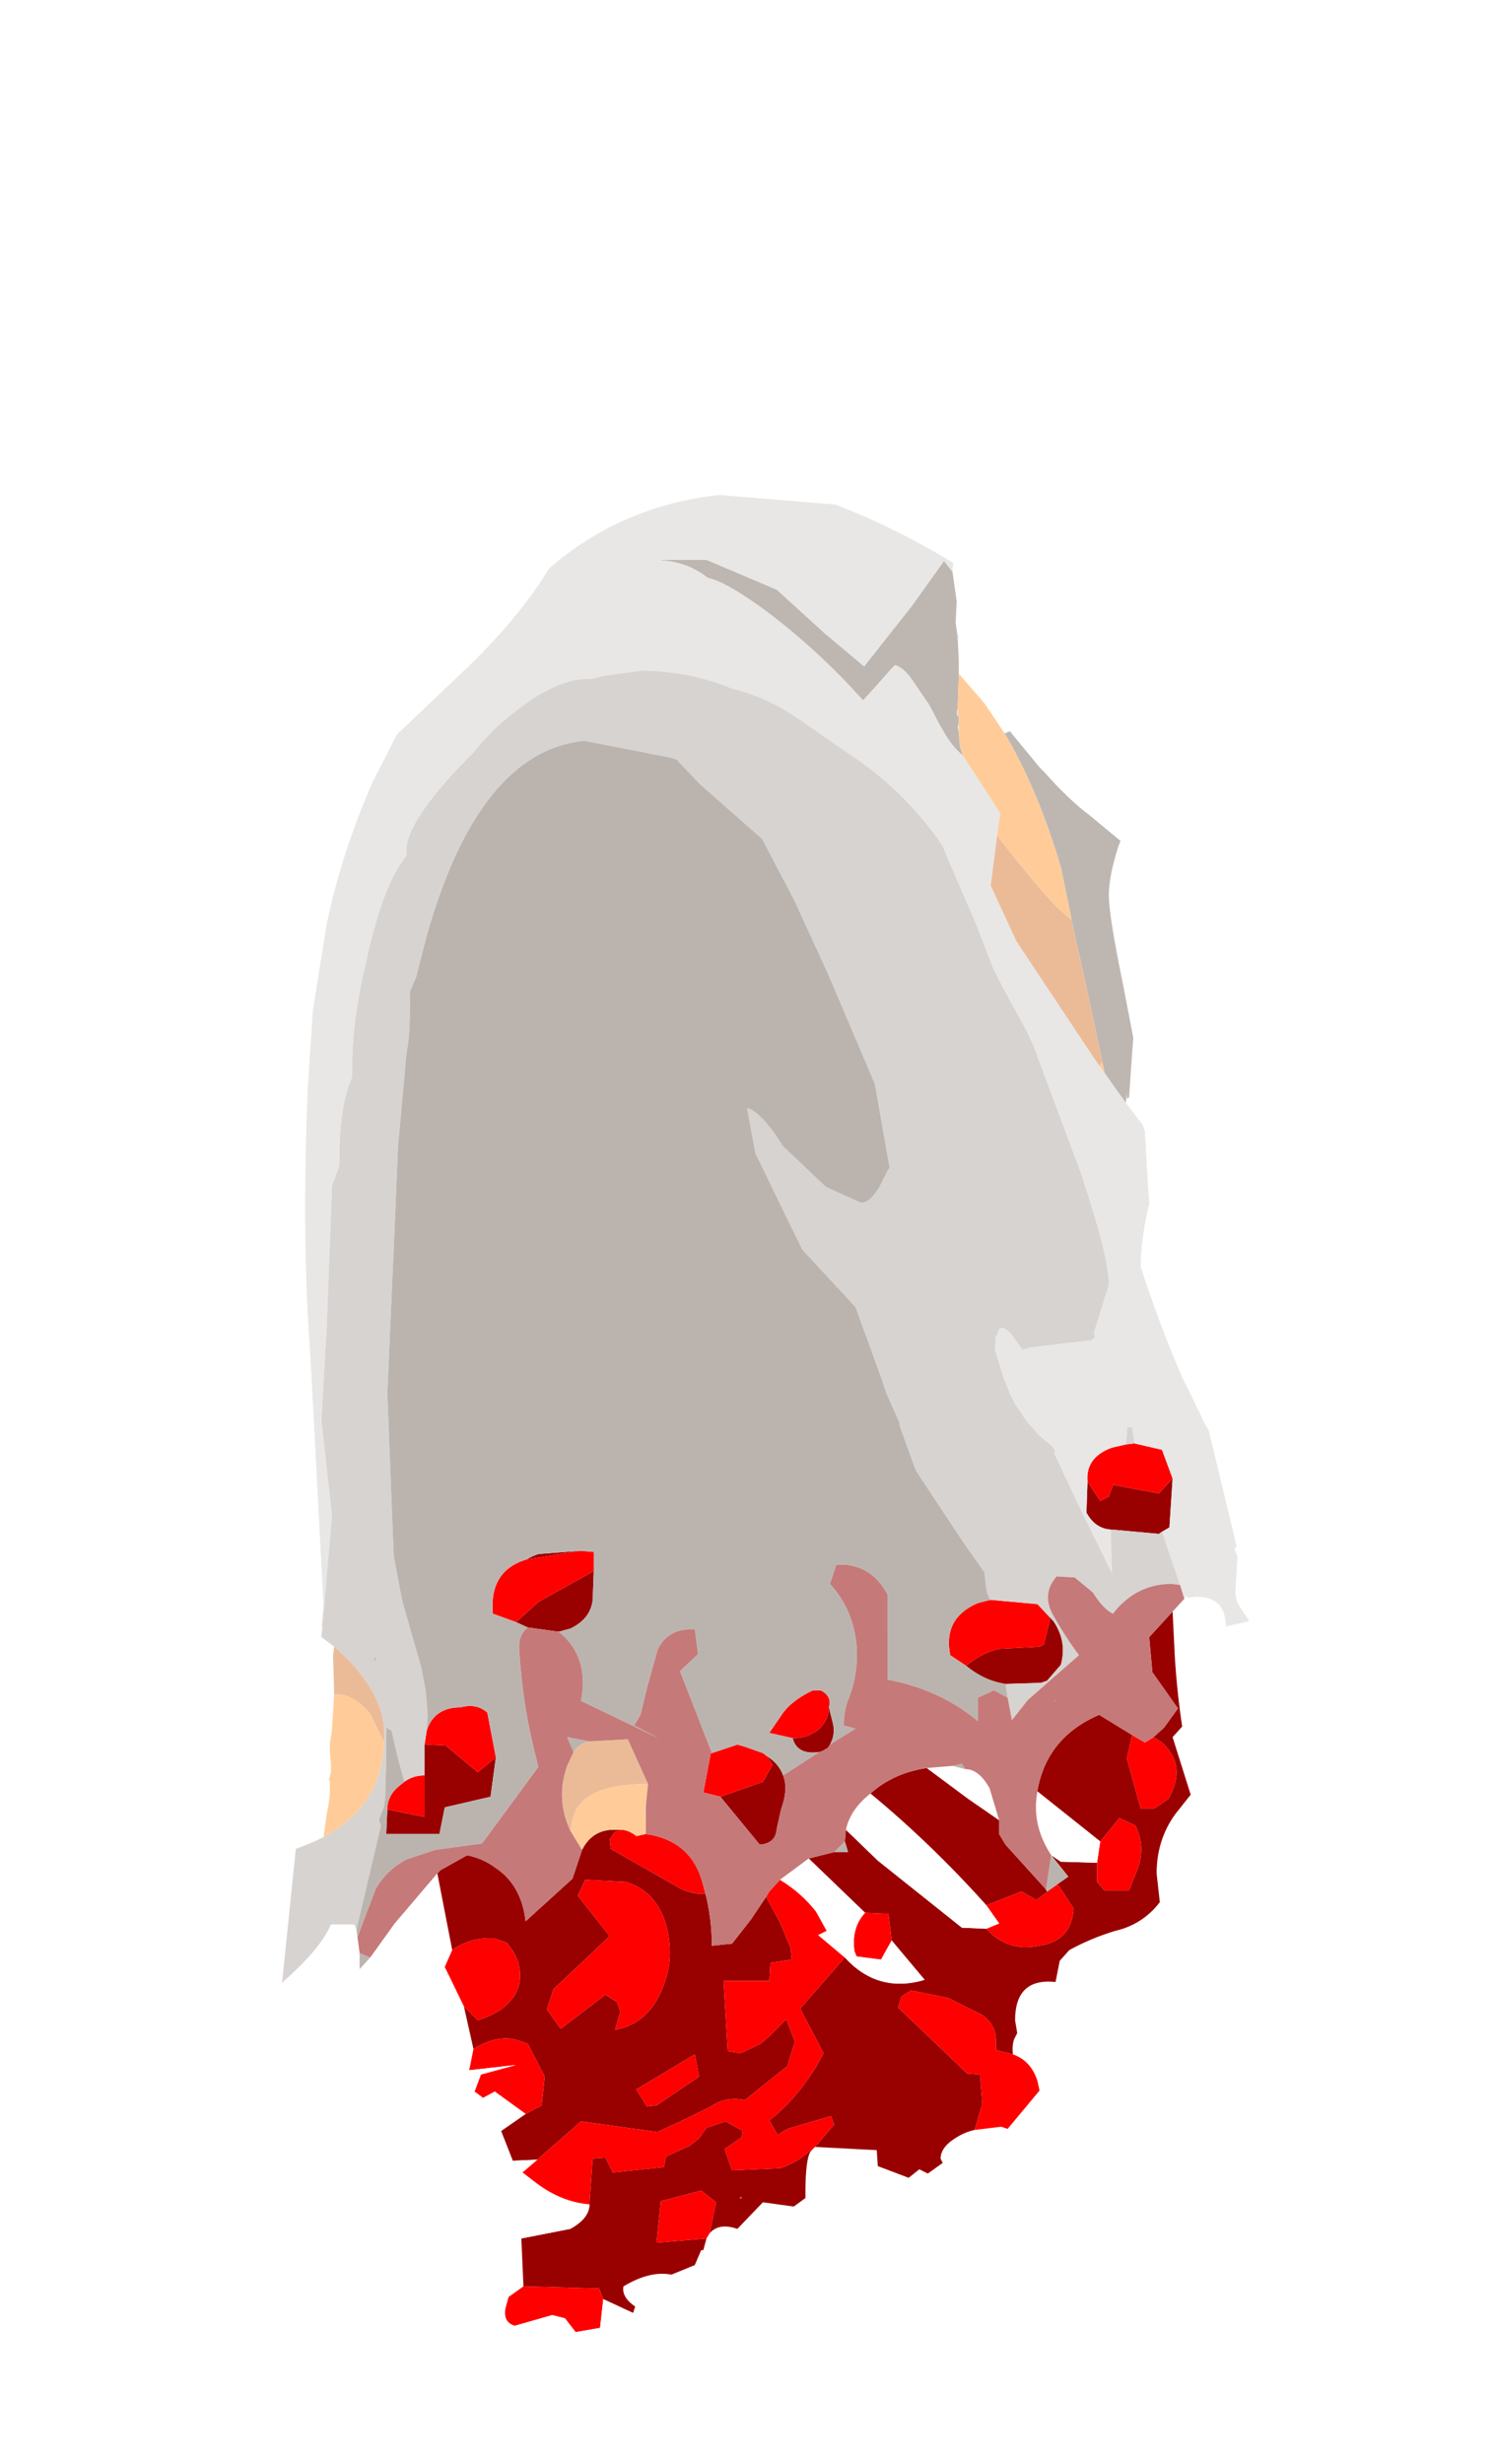 <?xml version="1.0" encoding="UTF-8" standalone="no"?>
<svg xmlns:ffdec="https://www.free-decompiler.com/flash" xmlns:xlink="http://www.w3.org/1999/xlink" ffdec:objectType="frame" height="115.75px" width="70.25px" xmlns="http://www.w3.org/2000/svg">
  <g transform="matrix(1.0, 0.0, 0.0, 1.0, 34.8, 66.95)">
    <use ffdec:characterId="1814" height="88.7" transform="matrix(1.0, 1.0E-4, -1.0E-4, 1.0, -21.544, -43.752)" width="45.45" xlink:href="#sprite0"/>
    <use ffdec:characterId="1138" height="0.0" id="spineRef" transform="matrix(1.0, 0.0, 0.0, 1.0, 7.2, -46.7)" width="0.0" xlink:href="#sprite1"/>
  </g>
  <defs>
    <g id="sprite0" transform="matrix(1.0, 0.0, 0.0, 1.0, 20.7, 67.2)">
      <use ffdec:characterId="1813" height="88.7" transform="matrix(1.0, 0.0, 0.0, 1.0, -20.7, -67.2)" width="45.45" xlink:href="#shape0"/>
    </g>
    <g id="shape0" transform="matrix(1.0, 0.0, 0.0, 1.0, 20.7, 67.2)">
      <path d="M18.25 -18.55 Q17.5 -18.6 17.1 -19.35 L17.15 -20.8 17.75 -19.9 18.15 -20.1 18.35 -20.65 20.5 -20.25 21.15 -20.95 21.0 -18.65 20.65 -18.45 20.5 -18.35 18.3 -18.55 18.25 -18.55 M-10.65 -7.85 L-10.9 -6.0 -13.05 -5.5 -13.3 -4.25 -15.8 -4.25 -15.75 -5.4 -14.0 -5.05 -14.0 -7.0 -14.0 -8.45 -13.9 -8.45 -13.0 -8.4 -11.5 -7.15 -10.65 -7.85 M-9.15 -13.95 L-9.7 -14.2 -8.65 -15.15 -6.05 -16.6 -6.1 -15.25 Q-6.2 -14.35 -7.15 -13.9 L-7.7 -13.75 -9.15 -13.95 M-9.2 -17.15 Q-8.95 -17.3 -8.65 -17.4 L-6.7 -17.55 -9.2 -17.15 M2.1 -7.9 Q2.65 -7.55 2.85 -7.0 3.1 -6.35 2.75 -5.4 L2.55 -4.5 Q2.5 -3.8 1.75 -3.75 L-0.1 -6.0 1.9 -6.7 2.35 -7.5 2.1 -7.9 M4.55 -8.1 Q3.5 -7.95 3.3 -8.75 4.0 -8.75 4.5 -9.15 5.0 -9.6 5.0 -10.2 L5.2 -9.4 Q5.3 -8.9 5.05 -8.45 L4.95 -8.3 4.7 -8.15 4.55 -8.1 M13.3 -11.3 Q12.3 -11.45 11.45 -12.15 12.15 -12.75 13.0 -12.95 L14.9 -13.05 15.1 -13.15 15.4 -14.4 14.8 -15.05 15.55 -14.25 Q16.2 -13.3 15.9 -12.2 L15.25 -11.45 14.95 -11.35 13.3 -11.3 M6.95 -6.15 L7.25 -6.4 Q8.25 -7.15 9.6 -7.35 L11.55 -5.9 13.0 -4.9 13.0 -4.25 13.3 -3.75 15.2 -1.65 15.25 -1.55 15.75 -1.9 14.75 -1.15 14.05 -1.55 12.4 -0.9 Q9.8 -3.8 6.95 -6.15 M14.8 -6.25 L14.8 -6.3 Q15.25 -8.8 17.7 -9.85 L19.25 -8.9 19.0 -7.8 19.65 -5.45 20.3 -5.45 20.95 -5.9 Q21.85 -7.45 20.65 -8.55 L20.25 -8.8 20.75 -9.25 21.4 -10.15 20.2 -11.85 20.05 -13.5 21.15 -14.7 21.25 -12.65 Q21.35 -10.95 21.6 -9.3 L21.15 -8.8 22.0 -6.1 21.25 -5.15 Q20.4 -3.95 20.4 -2.4 L20.55 -1.05 Q19.75 0.0 18.45 0.3 17.3 0.65 16.3 1.2 L15.85 1.7 15.65 2.7 Q13.75 2.5 13.75 4.5 L13.85 5.1 13.7 5.4 Q13.6 5.7 13.65 6.1 L12.85 5.9 12.85 5.45 Q12.85 4.7 12.2 4.25 L10.6 3.45 8.85 3.1 8.4 3.4 8.25 3.9 11.5 7.0 12.1 7.05 12.2 8.25 12.2 8.45 11.85 9.65 Q11.4 9.75 11.0 10.0 10.25 10.45 10.25 11.0 L10.35 11.2 9.65 11.7 9.25 11.5 8.75 11.9 7.3 11.35 7.25 10.6 4.35 10.45 5.25 9.4 5.1 9.0 3.4 9.5 Q2.95 9.6 2.6 9.9 L2.2 9.2 Q3.45 8.25 4.45 6.6 L4.75 6.05 3.65 3.95 5.75 1.55 Q7.3 3.25 9.5 2.6 L7.95 0.75 7.8 -0.5 6.7 -0.55 4.05 -3.1 5.25 -3.4 5.9 -3.4 5.75 -3.9 5.8 -4.45 7.3 -3.0 11.25 0.15 12.4 0.2 Q13.4 1.3 14.85 1.0 16.4 0.8 16.5 -0.75 L15.75 -1.9 16.25 -2.25 15.45 -3.25 15.9 -2.95 17.6 -2.9 17.6 -2.0 17.95 -1.6 19.1 -1.6 19.5 -2.6 Q19.9 -3.65 19.4 -4.65 L18.65 -5.0 17.75 -3.9 14.8 -6.25 M2.05 -1.3 L2.7 -0.1 3.2 1.1 3.25 1.65 2.25 1.8 2.2 2.65 0.05 2.65 0.25 5.95 0.85 6.05 1.8 5.6 2.25 5.2 3.0 4.45 3.4 5.5 3.05 6.65 1.05 8.25 Q0.2 8.05 -0.55 8.55 L-1.55 9.05 -3.05 9.75 -6.65 9.25 -8.7 11.05 -9.85 11.1 -10.4 9.7 -9.25 8.9 -8.5 8.5 -8.35 7.15 -9.15 5.6 -9.75 5.4 Q-10.65 5.2 -11.7 5.85 L-12.15 3.85 -11.5 4.5 Q-10.85 4.3 -10.35 3.95 -9.7 3.45 -9.55 2.8 -9.35 1.75 -10.15 0.85 L-10.75 0.65 Q-11.85 0.6 -12.7 1.2 L-13.4 -2.4 -13.25 -2.55 -12.0 -3.25 Q-11.25 -3.1 -10.65 -2.65 -9.45 -1.85 -9.25 -0.15 L-7.05 -2.15 -6.6 -3.5 Q-6.15 -4.4 -5.2 -4.45 L-4.7 -4.45 -5.05 -4.35 -5.3 -4.0 -5.25 -3.55 -2.0 -1.7 Q-1.4 -1.4 -0.8 -1.45 -0.5 -0.25 -0.5 1.0 L0.45 0.9 1.35 -0.25 2.05 -1.3 M-6.25 13.15 L-6.1 11.0 -5.5 10.95 -5.15 11.65 -2.75 11.4 -2.65 10.9 -1.55 10.4 -1.1 10.05 -0.75 9.55 0.15 9.25 0.95 9.7 0.9 10.0 0.1 10.55 0.45 11.55 2.7 11.45 Q3.5 11.2 4.15 10.6 L4.3 10.5 4.15 10.65 Q3.9 11.0 3.9 12.6 L3.9 12.85 3.35 13.25 1.9 13.05 0.7 14.3 Q-0.15 14.0 -0.6 14.5 L-0.3 13.05 -1.0 12.5 -2.9 13.0 -3.1 14.95 -0.75 14.75 -0.9 15.3 -1.0 15.3 -1.3 16.0 -2.4 16.45 Q-3.4 16.25 -4.65 17.0 -4.75 17.5 -4.1 17.95 L-4.2 18.25 -5.6 17.6 -5.8 17.1 -9.35 17.0 -9.45 14.75 -7.15 14.3 Q-6.25 13.8 -6.25 13.15 M0.9 12.85 L0.9 12.8 0.8 12.85 0.9 12.85 M-6.45 -2.1 L-6.8 -1.35 -5.3 0.55 -7.95 3.05 -8.25 4.0 -7.6 4.9 -5.5 3.3 -4.95 3.65 -4.8 4.1 -5.05 4.95 Q-3.45 4.65 -2.8 2.95 -2.2 1.5 -2.7 -0.15 -3.2 -1.6 -4.55 -2.0 L-6.45 -2.1 M-3.55 8.55 L-3.1 8.5 -1.1 7.15 -1.3 6.1 -4.05 7.75 -3.55 8.55" fill="#990000" fill-rule="evenodd" stroke="none"/>
      <path d="M17.15 -20.8 Q17.05 -21.95 18.3 -22.4 L18.95 -22.55 19.35 -22.6 20.65 -22.3 21.15 -20.95 20.5 -20.25 18.35 -20.65 18.15 -20.1 17.75 -19.9 17.15 -20.8 M-13.9 -9.1 Q-13.55 -10.2 -12.3 -10.2 -11.55 -10.4 -11.05 -9.95 L-10.65 -7.85 -11.5 -7.15 -13.0 -8.4 -13.9 -8.45 -14.0 -8.45 -13.9 -9.1 M-15.75 -5.4 Q-15.75 -6.05 -15.2 -6.5 L-14.95 -6.7 Q-14.55 -7.0 -14.0 -7.0 L-14.0 -5.05 -15.75 -5.4 M-9.7 -14.2 L-10.8 -14.6 -10.8 -15.2 Q-10.7 -16.7 -9.2 -17.15 L-6.7 -17.55 -6.05 -17.5 -6.05 -16.6 -8.65 -15.15 -9.7 -14.2 M-0.5 -8.05 L0.7 -8.45 1.05 -8.35 1.9 -8.05 2.1 -7.9 2.35 -7.5 1.9 -6.7 -0.1 -6.0 -0.9 -6.2 -0.55 -8.05 -0.5 -8.05 M3.3 -8.75 L2.2 -9.0 2.85 -9.95 Q3.3 -10.55 4.25 -11.0 L4.6 -11.0 Q5.15 -10.75 5.0 -10.2 5.0 -9.6 4.5 -9.15 4.0 -8.75 3.3 -8.75 M11.45 -12.15 L10.7 -12.65 Q10.35 -14.4 12.0 -15.1 L12.6 -15.25 14.8 -15.05 15.4 -14.4 15.1 -13.15 14.9 -13.05 13.0 -12.95 Q12.15 -12.75 11.45 -12.15 M19.25 -8.9 L19.85 -8.55 20.25 -8.8 20.65 -8.55 Q21.85 -7.45 20.95 -5.9 L20.3 -5.45 19.65 -5.45 19.0 -7.8 19.25 -8.9 M2.7 -2.1 Q3.7 -1.5 4.4 -0.6 L4.9 0.3 4.5 0.5 5.75 1.55 3.65 3.95 4.75 6.05 4.45 6.6 Q3.45 8.25 2.2 9.2 L2.6 9.9 Q2.95 9.6 3.4 9.5 L5.1 9.0 5.25 9.4 4.35 10.45 4.3 10.5 4.15 10.6 Q3.5 11.2 2.7 11.45 L0.45 11.55 0.1 10.55 0.9 10.0 0.95 9.7 0.15 9.25 -0.75 9.55 -1.1 10.05 -1.55 10.4 -2.65 10.9 -2.75 11.4 -5.15 11.65 -5.5 10.95 -6.1 11.0 -6.25 13.15 Q-7.55 13.05 -8.75 12.15 L-9.4 11.65 -8.7 11.05 -6.65 9.25 -3.05 9.75 -1.55 9.05 -0.55 8.55 Q0.2 8.05 1.05 8.25 L3.05 6.65 3.4 5.5 3.0 4.45 2.25 5.2 1.8 5.6 0.85 6.05 0.25 5.95 0.05 2.65 2.2 2.65 2.25 1.8 3.25 1.65 3.2 1.1 2.7 -0.1 2.05 -1.3 2.2 -1.55 2.7 -2.1 M7.95 0.75 L7.45 1.65 6.3 1.5 6.2 1.25 Q6.05 0.15 6.7 -0.55 L7.8 -0.5 7.95 0.75 M-0.8 -1.45 Q-1.4 -1.4 -2.0 -1.7 L-5.25 -3.55 -5.3 -4.0 -5.05 -4.35 -4.7 -4.45 Q-4.35 -4.4 -4.05 -4.15 L-3.6 -4.25 Q-1.5 -3.95 -0.95 -2.0 L-0.8 -1.45 M-12.7 1.2 Q-11.85 0.6 -10.75 0.65 L-10.15 0.85 Q-9.35 1.75 -9.55 2.8 -9.7 3.45 -10.35 3.95 -10.85 4.3 -11.5 4.5 L-12.15 3.85 -12.9 2.3 -13.05 2.0 -12.7 1.2 M-11.7 5.85 Q-10.65 5.2 -9.75 5.4 L-9.15 5.6 -8.35 7.15 -8.5 8.5 -9.25 8.9 -10.7 7.85 -11.25 8.15 -11.65 7.85 -11.35 7.05 -9.7 6.6 -11.9 6.85 -11.7 5.85 M12.4 -0.9 L14.05 -1.55 14.75 -1.15 15.75 -1.9 16.5 -0.75 Q16.4 0.8 14.85 1.0 13.4 1.3 12.4 0.2 L13.0 -0.05 12.4 -0.9 M17.6 -2.9 L17.75 -3.9 18.65 -5.0 19.4 -4.65 Q19.9 -3.65 19.5 -2.6 L19.1 -1.6 17.95 -1.6 17.6 -2.0 17.6 -2.9 M13.65 6.1 Q14.5 6.4 14.8 7.35 L14.9 7.8 13.4 9.6 13.1 9.5 11.85 9.65 12.2 8.45 12.2 8.25 12.1 7.05 11.5 7.0 8.25 3.9 8.4 3.4 8.85 3.1 10.6 3.45 12.2 4.25 Q12.85 4.7 12.85 5.45 L12.85 5.9 13.65 6.1 M-0.6 14.5 L-0.75 14.75 -3.1 14.95 -2.9 13.0 -1.0 12.5 -0.3 13.05 -0.6 14.5 M-9.75 18.85 Q-10.3 18.7 -10.2 18.05 L-10.05 17.5 -9.35 17.0 -5.8 17.1 -5.6 17.6 -5.75 18.95 -6.9 19.15 -7.4 18.5 -8.0 18.35 -9.75 18.85 M-6.45 -2.1 L-4.55 -2.0 Q-3.2 -1.6 -2.7 -0.15 -2.2 1.5 -2.8 2.95 -3.45 4.65 -5.05 4.95 L-4.8 4.1 -4.95 3.65 -5.5 3.3 -7.6 4.9 -8.25 4.0 -7.95 3.05 -5.3 0.55 -6.8 -1.35 -6.45 -2.1 M-3.55 8.55 L-4.05 7.75 -1.3 6.1 -1.1 7.15 -3.1 8.5 -3.55 8.55 M-12.9 2.3 L-12.9 2.25 -12.9 2.3" fill="#ff0000" fill-rule="evenodd" stroke="none"/>
      <path d="M9.6 -7.35 L10.8 -7.45 11.4 -7.3 Q12.05 -7.3 12.55 -6.4 L13.0 -4.9 11.55 -5.9 9.6 -7.35 M15.45 -3.25 Q14.5 -4.7 14.8 -6.25 L17.75 -3.9 17.6 -2.9 15.9 -2.95 15.45 -3.25 M5.75 1.55 L4.5 0.5 4.9 0.3 4.4 -0.6 Q3.7 -1.5 2.7 -2.1 L4.05 -3.1 6.7 -0.55 Q6.05 0.15 6.2 1.25 L6.3 1.5 7.45 1.65 7.95 0.75 9.5 2.6 Q7.3 3.25 5.75 1.55 M-8.7 11.05 L-9.4 11.65 -8.75 12.15 Q-7.55 13.05 -6.25 13.15 -6.25 13.8 -7.15 14.3 L-9.45 14.75 -10.25 14.8 -11.1 14.2 Q-11.75 12.05 -9.85 11.1 L-8.7 11.05 M-9.25 8.9 L-10.4 9.7 -13.05 9.6 -13.05 8.5 Q-12.9 7.4 -11.9 6.85 L-9.7 6.6 -11.35 7.05 -11.65 7.85 -11.25 8.15 -10.7 7.85 -9.25 8.9 M5.8 -4.45 Q6.0 -5.4 6.95 -6.15 9.8 -3.8 12.4 -0.9 L13.0 -0.05 12.4 0.2 11.25 0.15 7.3 -3.0 5.8 -4.45 M-4.2 18.25 Q-3.9 19.65 -4.8 20.8 L-5.3 21.45 Q-8.5 21.75 -9.75 18.85 L-8.0 18.35 -7.4 18.5 -6.9 19.15 -5.75 18.95 -5.6 17.6 -4.2 18.25" fill="#ffffff" fill-rule="evenodd" stroke="none"/>
      <path d="M10.8 -63.55 L11.0 -62.15 10.95 -61.15 11.0 -60.8 11.05 -60.35 11.1 -59.35 11.1 -58.75 11.05 -57.3 11.05 -57.15 11.0 -56.9 11.05 -56.75 11.1 -56.8 11.1 -56.45 11.05 -56.25 11.1 -56.0 11.1 -55.95 11.15 -55.35 11.3 -54.9 Q10.75 -55.35 10.35 -56.1 L10.2 -56.35 9.7 -57.3 9.05 -58.25 Q8.55 -59.05 8.1 -59.15 L7.9 -58.95 7.15 -58.1 6.6 -57.5 Q4.4 -59.95 1.9 -61.8 0.1 -63.1 -0.7 -63.25 -1.5 -63.9 -2.6 -64.05 L-3.1 -64.1 -1.65 -64.1 -0.75 -64.1 2.55 -62.7 4.8 -60.65 6.65 -59.1 8.9 -61.95 10.4 -64.05 10.8 -63.55 M18.95 -38.6 L18.55 -39.15 17.95 -40.0 17.85 -40.5 17.75 -41.0 16.95 -44.7 16.5 -46.7 16.4 -47.2 15.9 -49.65 Q14.8 -53.35 13.25 -55.95 L13.5 -56.05 14.9 -54.35 15.15 -54.1 Q16.25 -52.85 17.25 -52.1 L18.7 -50.9 18.6 -50.65 Q18.15 -49.25 18.15 -48.35 18.15 -47.4 18.8 -44.25 L19.3 -41.65 19.25 -41.0 19.1 -38.85 19.0 -38.8 19.0 -39.1 18.95 -38.6 M19.05 -40.35 L19.05 -40.5 19.05 -40.45 19.05 -40.25 19.05 -40.35 M-16.35 -12.55 L-16.3 -12.55 -16.3 -12.3 -16.4 -12.5 -16.35 -12.55" fill="#beb7b1" fill-rule="evenodd" stroke="none"/>
      <path d="M10.8 -63.55 L10.4 -64.05 8.9 -61.95 6.65 -59.1 4.8 -60.65 2.55 -62.7 -0.75 -64.1 -1.65 -64.1 -3.1 -64.1 -2.6 -64.05 Q-1.5 -63.9 -0.7 -63.25 0.1 -63.1 1.9 -61.8 4.4 -59.95 6.6 -57.5 L7.15 -58.1 7.9 -58.95 8.1 -59.15 Q8.55 -59.05 9.05 -58.25 L9.7 -57.3 10.2 -56.35 10.35 -56.1 Q10.75 -55.35 11.3 -54.9 L13.05 -52.2 12.9 -51.15 12.6 -48.8 13.8 -46.2 17.25 -41.0 17.7 -40.35 17.95 -40.0 18.55 -39.15 18.95 -38.6 19.75 -37.55 19.85 -37.25 19.85 -37.15 19.95 -35.4 20.05 -33.85 Q19.65 -32.2 19.65 -30.9 20.5 -28.25 21.6 -25.7 L21.65 -25.6 21.95 -25.0 22.65 -23.55 22.85 -23.2 24.15 -17.8 24.15 -17.75 24.05 -17.65 24.2 -17.3 24.1 -15.6 Q24.1 -15.25 24.35 -14.85 L24.75 -14.25 23.65 -14.0 Q23.65 -15.4 22.25 -15.4 L21.85 -15.35 21.8 -15.45 21.7 -15.3 21.5 -15.95 20.65 -18.45 21.0 -18.65 21.15 -20.95 20.65 -22.3 19.35 -22.6 19.3 -23.0 19.25 -23.35 19.0 -23.35 19.0 -23.0 18.95 -22.55 18.3 -22.4 Q17.05 -21.95 17.15 -20.8 L17.1 -19.35 Q17.5 -18.6 18.25 -18.55 L18.25 -18.25 18.3 -16.5 16.8 -19.55 15.6 -22.1 15.6 -22.2 15.65 -22.2 15.5 -22.45 14.85 -23.0 14.6 -23.3 14.35 -23.55 13.75 -24.45 13.5 -24.95 13.2 -25.7 12.8 -27.0 12.85 -27.7 12.9 -27.65 Q13.0 -28.35 13.55 -27.75 L14.1 -27.0 14.45 -27.1 17.35 -27.45 17.5 -27.6 17.45 -27.8 18.15 -30.05 Q18.15 -31.4 16.8 -35.4 L14.6 -41.3 14.3 -41.95 13.15 -44.05 12.7 -44.95 11.95 -46.9 10.55 -50.15 10.35 -50.65 Q8.6 -53.25 5.85 -55.05 L3.4 -56.75 Q1.95 -57.7 0.45 -58.05 -1.45 -58.85 -3.75 -58.9 L-5.6 -58.65 -6.15 -58.5 Q-7.65 -58.6 -9.65 -57.05 -10.8 -56.2 -11.75 -55.0 L-12.3 -54.45 Q-14.85 -51.75 -14.85 -50.5 L-14.85 -50.2 -15.0 -50.0 Q-15.95 -48.75 -16.7 -45.45 -17.4 -42.5 -17.4 -40.45 L-17.4 -39.8 Q-18.0 -38.5 -18.0 -36.05 L-18.0 -35.65 -18.35 -34.7 -18.6 -28.05 -18.85 -23.7 -18.35 -19.2 -18.8 -14.0 -18.85 -14.0 -18.75 -15.0 -19.3 -25.5 -19.45 -27.95 Q-19.75 -32.8 -19.5 -39.15 L-19.25 -42.95 -18.6 -47.0 Q-17.9 -50.35 -16.45 -53.65 L-15.3 -55.9 -12.3 -58.75 Q-9.6 -61.3 -8.15 -63.7 -4.75 -66.65 -0.15 -67.15 L5.3 -66.7 Q8.15 -65.6 10.85 -63.95 L10.8 -63.7 10.8 -63.55 M11.1 -56.0 L11.05 -56.25 11.1 -56.45 11.1 -56.0 M11.05 -56.75 L11.0 -56.9 11.05 -57.15 11.05 -56.75 M11.05 -60.35 L11.0 -60.8 11.1 -60.5 11.05 -60.35 M19.85 -27.9 L19.85 -28.55 19.85 -28.6 19.85 -27.9 M19.6 -29.55 L19.65 -29.65 19.65 -29.75 19.6 -29.55" fill="#e8e7e6" fill-rule="evenodd" stroke="none"/>
      <path d="M-18.8 -14.0 L-18.35 -19.2 -18.85 -23.7 -18.6 -28.05 -18.35 -34.7 -18.0 -35.65 -18.0 -36.05 Q-18.0 -38.5 -17.4 -39.8 L-17.4 -40.45 Q-17.4 -42.5 -16.7 -45.45 -15.95 -48.75 -15.0 -50.0 L-14.85 -50.2 -14.85 -50.5 Q-14.85 -51.75 -12.3 -54.45 L-11.75 -55.0 Q-10.8 -56.2 -9.65 -57.05 -7.65 -58.6 -6.15 -58.5 L-5.6 -58.65 -3.75 -58.9 Q-1.45 -58.85 0.45 -58.05 1.95 -57.7 3.4 -56.75 L5.85 -55.05 Q8.6 -53.25 10.35 -50.65 L10.55 -50.15 11.95 -46.9 12.7 -44.95 13.15 -44.05 14.3 -41.95 14.6 -41.3 16.8 -35.4 Q18.15 -31.4 18.15 -30.05 L17.45 -27.8 17.5 -27.6 17.35 -27.45 14.45 -27.1 14.1 -27.0 13.55 -27.75 Q13.0 -28.35 12.9 -27.65 L12.85 -27.7 12.8 -27.0 13.2 -25.7 13.5 -24.95 13.75 -24.45 14.35 -23.55 14.6 -23.3 14.85 -23.0 15.5 -22.45 15.65 -22.2 15.6 -22.2 15.6 -22.1 16.8 -19.55 18.3 -16.5 18.25 -18.25 18.25 -18.55 18.3 -18.55 20.5 -18.35 20.65 -18.45 21.5 -15.95 21.1 -16.0 Q19.6 -16.0 18.55 -14.85 L18.35 -14.6 Q17.9 -14.8 17.4 -15.6 L16.55 -16.3 15.7 -16.35 Q15.0 -15.55 15.5 -14.6 16.05 -13.6 16.75 -12.65 L14.35 -10.55 13.6 -9.6 13.4 -10.65 13.3 -11.3 14.95 -11.35 15.25 -11.45 15.9 -12.2 Q16.2 -13.3 15.55 -14.25 L14.8 -15.05 12.6 -15.25 Q12.4 -15.45 12.35 -16.15 L12.3 -16.55 11.25 -18.05 9.1 -21.3 9.0 -21.55 8.35 -23.35 8.3 -23.6 7.7 -24.95 7.45 -25.7 6.25 -29.0 3.75 -31.7 2.6 -34.05 1.95 -35.4 1.55 -36.2 1.15 -38.35 Q1.8 -38.2 2.85 -36.55 L4.85 -34.65 6.5 -33.9 Q6.95 -33.9 7.4 -34.7 L7.75 -35.4 7.85 -35.55 7.15 -39.5 5.0 -44.55 3.35 -48.15 1.85 -51.0 -1.05 -53.55 -2.1 -54.65 -2.1 -54.7 -2.4 -54.8 -6.5 -55.6 Q-11.45 -55.1 -13.9 -46.45 L-14.4 -44.5 -14.7 -43.8 Q-14.65 -41.9 -14.85 -40.95 L-15.25 -36.55 -15.35 -34.1 -15.75 -24.95 -15.45 -17.3 -15.05 -15.2 -14.15 -12.05 -13.95 -11.0 -13.85 -9.85 -13.9 -9.1 -14.0 -8.45 -14.0 -7.0 Q-14.55 -7.0 -14.95 -6.7 L-15.3 -8.0 -15.55 -9.1 -15.8 -9.25 -15.8 -8.6 -15.8 -8.45 -15.8 -7.85 -15.85 -5.95 -15.9 -5.55 -16.15 -4.9 -16.05 -4.65 -17.2 0.25 -17.3 0.0 -18.4 0.0 Q-18.85 1.1 -20.65 2.7 L-20.7 2.8 -20.05 -3.55 Q-19.35 -3.8 -18.75 -4.1 -17.3 -4.9 -16.6 -6.05 -16.0 -7.05 -15.9 -8.5 L-15.9 -8.55 -15.9 -8.95 -15.9 -9.15 Q-16.0 -10.85 -17.75 -12.6 L-18.25 -13.05 -18.85 -13.5 -18.8 -14.0 M18.95 -22.55 L19.0 -23.0 19.0 -23.35 19.25 -23.35 19.3 -23.0 19.35 -22.6 18.95 -22.55 M19.6 -29.55 L19.65 -29.75 19.65 -29.65 19.6 -29.55 M-16.35 -12.55 L-16.4 -12.5 -16.3 -12.3 -16.3 -12.55 -16.35 -12.55 M-3.6 -5.6 L-3.6 -4.8 -3.65 -5.5 -3.6 -5.6" fill="#d7d3d0" fill-rule="evenodd" stroke="none"/>
      <path d="M11.3 -54.9 L11.15 -55.35 11.1 -55.95 11.1 -56.0 11.1 -56.45 11.1 -56.8 11.05 -56.75 11.05 -57.15 11.05 -57.3 11.1 -58.75 12.15 -57.55 12.35 -57.3 13.25 -55.95 Q14.8 -53.35 15.9 -49.65 L16.4 -47.2 15.8 -47.7 Q14.8 -48.7 12.9 -51.15 L13.05 -52.2 11.3 -54.9 M17.95 -40.0 L17.7 -40.35 17.85 -40.5 17.95 -40.0 M-4.7 -4.45 L-5.2 -4.45 Q-6.15 -4.4 -6.6 -3.5 L-7.15 -4.4 -7.05 -4.9 Q-6.7 -6.6 -3.55 -6.6 L-3.5 -6.6 -3.6 -5.6 -3.65 -5.5 -3.6 -4.8 -3.6 -4.25 -4.05 -4.15 Q-4.35 -4.4 -4.7 -4.45 M-15.9 -8.5 Q-16.0 -7.05 -16.6 -6.05 -17.3 -4.9 -18.75 -4.1 L-18.6 -5.15 -18.5 -5.7 -18.45 -6.1 -18.45 -6.75 -18.5 -6.75 -18.4 -7.15 -18.4 -7.3 -18.4 -7.55 -18.45 -8.15 -18.45 -8.5 -18.35 -9.15 -18.35 -9.2 -18.25 -10.8 -18.1 -10.8 Q-17.4 -10.85 -16.55 -9.9 L-15.9 -8.55 -15.9 -8.5" fill="#ffcc99" fill-rule="evenodd" stroke="none"/>
      <path d="M17.7 -40.35 L17.25 -41.0 13.8 -46.2 12.6 -48.8 12.9 -51.15 Q14.8 -48.7 15.8 -47.7 L16.4 -47.2 16.5 -46.7 16.95 -44.7 17.75 -41.0 17.85 -40.5 17.7 -40.35 M-18.25 -13.05 L-17.75 -12.6 Q-16.0 -10.85 -15.9 -9.15 L-15.9 -8.95 -15.9 -8.55 -16.55 -9.9 Q-17.4 -10.85 -18.1 -10.8 L-18.25 -10.8 -18.25 -10.9 -18.3 -12.6 -18.25 -13.05 M-6.25 -8.6 L-4.45 -8.7 -3.5 -6.6 -3.55 -6.6 Q-6.7 -6.6 -7.05 -4.9 L-7.15 -4.4 Q-7.85 -5.9 -7.3 -7.45 L-7.0 -8.1 Q-6.75 -8.5 -6.25 -8.6" fill="#ebbb98" fill-rule="evenodd" stroke="none"/>
      <path d="M-13.9 -9.1 L-13.85 -9.85 -13.95 -11.0 -14.15 -12.05 -15.05 -15.2 -15.45 -17.3 -15.75 -24.95 -15.35 -34.1 -15.25 -36.55 -14.85 -40.95 Q-14.65 -41.9 -14.7 -43.8 L-14.4 -44.5 -13.9 -46.45 Q-11.45 -55.1 -6.5 -55.6 L-2.4 -54.8 -2.1 -54.7 -2.1 -54.65 -1.05 -53.55 1.85 -51.0 3.35 -48.15 5.0 -44.55 7.15 -39.5 7.85 -35.55 7.75 -35.4 7.4 -34.7 Q6.95 -33.9 6.5 -33.9 L4.85 -34.65 2.85 -36.55 Q1.8 -38.2 1.15 -38.35 L1.55 -36.2 1.95 -35.4 2.6 -34.05 3.75 -31.7 6.25 -29.0 7.45 -25.7 7.7 -24.95 8.3 -23.6 8.35 -23.35 9.0 -21.55 9.1 -21.3 11.25 -18.05 12.3 -16.55 12.35 -16.15 Q12.4 -15.45 12.6 -15.25 L12.0 -15.1 Q10.35 -14.4 10.7 -12.65 L11.45 -12.15 Q12.3 -11.45 13.3 -11.3 L13.4 -10.65 12.75 -11.0 12.0 -10.65 12.0 -9.55 Q10.2 -11.05 7.75 -11.5 L7.75 -15.5 Q7.1 -16.75 5.8 -16.9 L5.35 -16.9 5.05 -16.0 Q6.15 -14.8 6.3 -13.1 6.4 -11.85 5.95 -10.65 5.7 -10.1 5.7 -9.35 L6.25 -9.2 5.05 -8.45 Q5.3 -8.9 5.2 -9.4 L5.0 -10.2 Q5.15 -10.75 4.6 -11.0 L4.25 -11.0 Q3.3 -10.55 2.85 -9.95 L2.2 -9.0 3.3 -8.75 Q3.5 -7.95 4.55 -8.1 L2.85 -7.0 Q2.65 -7.55 2.1 -7.9 L1.9 -8.05 1.05 -8.35 0.7 -8.45 -0.5 -8.05 -2.0 -11.9 -1.15 -12.7 -1.3 -13.85 Q-2.55 -13.95 -3.05 -12.9 L-3.55 -11.1 -3.85 -9.85 -4.15 -9.35 -3.0 -8.75 -6.65 -10.5 Q-6.25 -12.6 -7.7 -13.75 L-7.15 -13.9 Q-6.2 -14.35 -6.1 -15.25 L-6.05 -16.6 -6.05 -17.5 -6.7 -17.55 -8.65 -17.4 Q-8.95 -17.3 -9.2 -17.15 -10.7 -16.7 -10.8 -15.2 L-10.8 -14.6 -9.7 -14.2 -9.15 -13.95 Q-9.6 -13.6 -9.55 -12.9 -9.4 -10.35 -8.8 -8.0 L-8.65 -7.4 -11.3 -3.8 -13.5 -3.5 -14.85 -3.05 Q-15.8 -2.55 -16.3 -1.65 L-17.15 0.6 -17.2 0.25 -16.05 -4.65 -16.15 -4.9 -15.9 -5.55 -15.85 -5.95 -15.8 -7.85 -15.8 -8.45 -15.8 -8.6 -15.8 -9.25 -15.55 -9.1 -15.3 -8.0 -14.95 -6.7 -15.2 -6.5 Q-15.75 -6.05 -15.75 -5.4 L-15.8 -4.25 -13.3 -4.25 -13.05 -5.5 -10.9 -6.0 -10.65 -7.85 -11.05 -9.95 Q-11.55 -10.4 -12.3 -10.2 -13.55 -10.2 -13.9 -9.1 M10.8 -7.45 L11.25 -7.55 11.4 -7.3 10.8 -7.45 M15.2 -1.65 L15.45 -3.25 16.25 -2.25 15.75 -1.9 15.25 -1.55 15.2 -1.65 M5.25 -3.4 L5.75 -3.9 5.9 -3.4 5.25 -3.4 M15.6 -10.55 L15.65 -10.5 15.6 -10.5 15.6 -10.55 M0.9 12.85 L0.8 12.85 0.9 12.8 0.9 12.85 M-16.55 1.55 L-17.05 2.1 -17.05 1.35 -16.55 1.55 M-7.0 -8.1 L-7.3 -8.8 -6.25 -8.6 Q-6.75 -8.5 -7.0 -8.1 M-12.9 2.3 L-12.9 2.25 -12.9 2.3 -12.9 2.35 -13.0 2.35 -12.9 2.3" fill="#bbb4ae" fill-rule="evenodd" stroke="none"/>
      <path d="M19.85 -27.9 L19.85 -28.6 19.85 -28.55 19.85 -27.9" fill="#848c9f" fill-rule="evenodd" stroke="none"/>
      <path d="M21.5 -15.95 L21.7 -15.3 21.15 -14.7 20.05 -13.5 20.2 -11.85 21.4 -10.15 20.75 -9.25 20.25 -8.8 19.85 -8.55 19.25 -8.9 17.7 -9.85 Q15.25 -8.8 14.8 -6.3 L14.8 -6.25 Q14.5 -4.7 15.45 -3.25 L15.2 -1.65 13.3 -3.75 13.0 -4.25 13.0 -4.9 12.55 -6.4 Q12.05 -7.3 11.4 -7.3 L11.25 -7.55 10.8 -7.45 9.6 -7.35 Q8.25 -7.15 7.25 -6.4 L6.95 -6.15 Q6.0 -5.4 5.8 -4.45 L5.75 -3.9 5.25 -3.4 4.05 -3.1 2.7 -2.1 2.2 -1.55 2.05 -1.3 1.35 -0.25 0.45 0.9 -0.5 1.0 Q-0.5 -0.25 -0.8 -1.45 L-0.95 -2.0 Q-1.5 -3.95 -3.6 -4.25 L-3.6 -4.8 -3.6 -5.6 -3.5 -6.6 -4.45 -8.7 -6.25 -8.6 -7.3 -8.8 -7.0 -8.1 -7.3 -7.45 Q-7.85 -5.9 -7.15 -4.4 L-6.6 -3.5 -7.05 -2.15 -9.25 -0.15 Q-9.45 -1.85 -10.65 -2.65 -11.25 -3.1 -12.0 -3.25 L-13.25 -2.55 -13.4 -2.4 -15.4 -0.05 -16.55 1.55 -17.05 1.35 -17.15 0.6 -16.3 -1.65 Q-15.8 -2.55 -14.85 -3.05 L-13.5 -3.5 -11.3 -3.8 -8.65 -7.4 -8.8 -8.0 Q-9.4 -10.35 -9.55 -12.9 -9.6 -13.6 -9.15 -13.95 L-7.7 -13.75 Q-6.25 -12.6 -6.65 -10.5 L-3.0 -8.75 -4.15 -9.35 -3.85 -9.85 -3.55 -11.1 -3.05 -12.9 Q-2.55 -13.95 -1.3 -13.85 L-1.15 -12.7 -2.0 -11.9 -0.5 -8.05 -0.55 -8.05 -0.9 -6.2 -0.1 -6.0 1.75 -3.75 Q2.5 -3.8 2.55 -4.5 L2.75 -5.4 Q3.1 -6.35 2.85 -7.0 L4.55 -8.1 4.7 -8.15 4.95 -8.3 5.05 -8.45 6.25 -9.2 5.7 -9.35 Q5.7 -10.1 5.95 -10.65 6.4 -11.85 6.3 -13.1 6.15 -14.8 5.05 -16.0 L5.35 -16.9 5.8 -16.9 Q7.1 -16.75 7.75 -15.5 L7.75 -11.5 Q10.2 -11.05 12.0 -9.55 L12.0 -10.65 12.75 -11.0 13.4 -10.65 13.6 -9.6 14.35 -10.55 16.75 -12.65 Q16.05 -13.6 15.5 -14.6 15.0 -15.55 15.7 -16.35 L16.55 -16.3 17.4 -15.6 Q17.9 -14.8 18.35 -14.6 L18.55 -14.85 Q19.6 -16.0 21.1 -16.0 L21.5 -15.95 M15.6 -10.55 L15.6 -10.5 15.65 -10.5 15.6 -10.55" fill="#c67979" fill-rule="evenodd" stroke="none"/>
    </g>
  </defs>
</svg>
